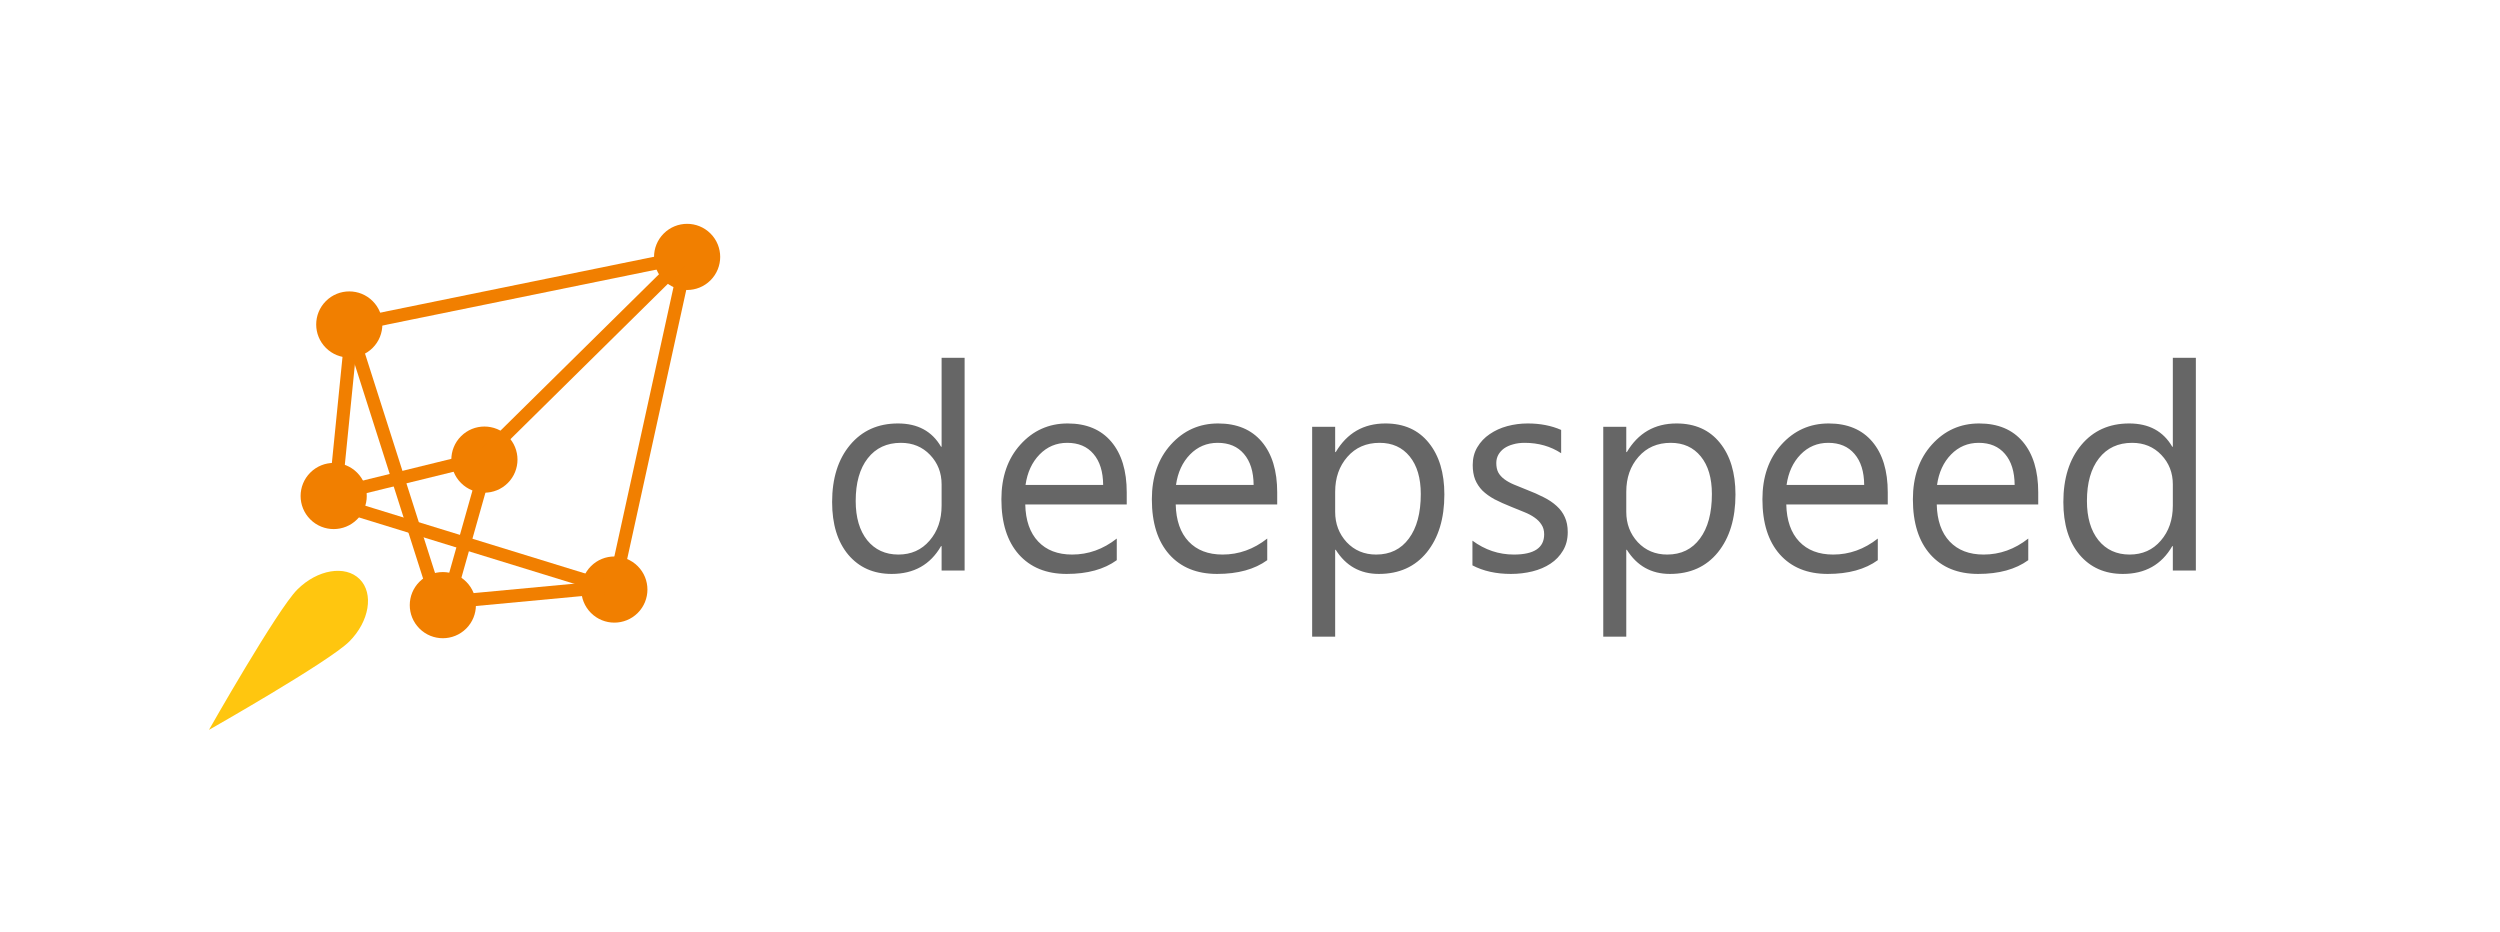 <svg width="287" height="107" viewBox="0 0 287 107" fill="none" xmlns="http://www.w3.org/2000/svg">
<path d="M110.738 65.5H108.096V62.696H108.031C106.807 64.823 104.916 65.887 102.359 65.887C100.286 65.887 98.626 65.151 97.38 63.679C96.145 62.197 95.527 60.183 95.527 57.637C95.527 54.908 96.215 52.722 97.59 51.079C98.965 49.435 100.796 48.613 103.084 48.613C105.351 48.613 107 49.505 108.031 51.288H108.096V41.072H110.738V65.5ZM108.096 58.04V55.606C108.096 54.274 107.655 53.147 106.774 52.223C105.894 51.299 104.776 50.837 103.423 50.837C101.812 50.837 100.544 51.428 99.62 52.609C98.696 53.791 98.234 55.424 98.234 57.508C98.234 59.409 98.675 60.913 99.556 62.02C100.447 63.115 101.64 63.663 103.133 63.663C104.604 63.663 105.797 63.131 106.71 62.068C107.634 61.004 108.096 59.662 108.096 58.04ZM129.349 57.911H117.699C117.742 59.748 118.236 61.166 119.182 62.165C120.127 63.164 121.427 63.663 123.081 63.663C124.939 63.663 126.647 63.051 128.205 61.826V64.308C126.755 65.36 124.837 65.887 122.453 65.887C120.122 65.887 118.29 65.14 116.958 63.647C115.626 62.143 114.96 60.032 114.96 57.315C114.96 54.747 115.685 52.658 117.135 51.046C118.596 49.424 120.406 48.613 122.565 48.613C124.725 48.613 126.395 49.312 127.577 50.708C128.758 52.105 129.349 54.044 129.349 56.525V57.911ZM126.642 55.671C126.631 54.145 126.261 52.959 125.53 52.11C124.811 51.261 123.806 50.837 122.517 50.837C121.271 50.837 120.213 51.283 119.343 52.174C118.473 53.066 117.936 54.231 117.731 55.671H126.642ZM146.623 57.911H134.973C135.016 59.748 135.51 61.166 136.455 62.165C137.4 63.164 138.7 63.663 140.354 63.663C142.213 63.663 143.921 63.051 145.479 61.826V64.308C144.028 65.36 142.111 65.887 139.726 65.887C137.395 65.887 135.563 65.14 134.231 63.647C132.899 62.143 132.233 60.032 132.233 57.315C132.233 54.747 132.958 52.658 134.409 51.046C135.87 49.424 137.68 48.613 139.839 48.613C141.998 48.613 143.668 49.312 144.85 50.708C146.032 52.105 146.623 54.044 146.623 56.525V57.911ZM143.916 55.671C143.905 54.145 143.534 52.959 142.804 52.11C142.084 51.261 141.08 50.837 139.791 50.837C138.544 50.837 137.486 51.283 136.616 52.174C135.746 53.066 135.209 54.231 135.005 55.671H143.916ZM153.342 63.115H153.277V73.089H150.635V49H153.277V51.9H153.342C154.642 49.709 156.543 48.613 159.046 48.613C161.173 48.613 162.833 49.355 164.025 50.837C165.217 52.309 165.813 54.285 165.813 56.767C165.813 59.527 165.142 61.74 163.799 63.405C162.457 65.06 160.62 65.887 158.289 65.887C156.151 65.887 154.502 64.963 153.342 63.115ZM153.277 56.46V58.765C153.277 60.129 153.718 61.289 154.599 62.245C155.49 63.19 156.618 63.663 157.982 63.663C159.583 63.663 160.834 63.051 161.737 61.826C162.65 60.602 163.106 58.899 163.106 56.718C163.106 54.881 162.682 53.442 161.833 52.4C160.985 51.358 159.835 50.837 158.385 50.837C156.849 50.837 155.614 51.374 154.679 52.448C153.745 53.512 153.277 54.849 153.277 56.46ZM169.036 64.904V62.068C170.476 63.131 172.06 63.663 173.79 63.663C176.11 63.663 177.27 62.89 177.27 61.343C177.27 60.902 177.168 60.532 176.964 60.231C176.771 59.919 176.502 59.645 176.158 59.409C175.825 59.173 175.428 58.963 174.966 58.781C174.515 58.587 174.026 58.389 173.5 58.185C172.769 57.895 172.125 57.605 171.566 57.315C171.018 57.014 170.556 56.681 170.18 56.315C169.815 55.94 169.536 55.515 169.342 55.042C169.16 54.57 169.068 54.017 169.068 53.383C169.068 52.609 169.246 51.927 169.6 51.336C169.955 50.735 170.427 50.235 171.018 49.838C171.609 49.43 172.28 49.123 173.032 48.919C173.795 48.715 174.579 48.613 175.385 48.613C176.813 48.613 178.092 48.86 179.22 49.355V52.029C178.006 51.234 176.609 50.837 175.03 50.837C174.536 50.837 174.09 50.896 173.693 51.014C173.295 51.122 172.952 51.277 172.662 51.481C172.382 51.685 172.162 51.933 172.001 52.223C171.851 52.502 171.775 52.813 171.775 53.157C171.775 53.587 171.851 53.947 172.001 54.237C172.162 54.527 172.393 54.785 172.694 55.01C172.995 55.236 173.36 55.44 173.79 55.623C174.219 55.805 174.708 56.004 175.256 56.219C175.986 56.498 176.642 56.788 177.222 57.089C177.802 57.379 178.296 57.712 178.704 58.088C179.112 58.453 179.424 58.877 179.639 59.361C179.864 59.844 179.977 60.419 179.977 61.085C179.977 61.901 179.794 62.61 179.429 63.212C179.075 63.813 178.597 64.313 177.995 64.71C177.394 65.108 176.701 65.403 175.917 65.597C175.132 65.79 174.311 65.887 173.451 65.887C171.754 65.887 170.282 65.559 169.036 64.904ZM186.761 63.115H186.696V73.089H184.054V49H186.696V51.9H186.761C188.061 49.709 189.962 48.613 192.465 48.613C194.592 48.613 196.251 49.355 197.444 50.837C198.636 52.309 199.232 54.285 199.232 56.767C199.232 59.527 198.561 61.74 197.218 63.405C195.875 65.06 194.039 65.887 191.708 65.887C189.57 65.887 187.921 64.963 186.761 63.115ZM186.696 56.46V58.765C186.696 60.129 187.137 61.289 188.018 62.245C188.909 63.19 190.037 63.663 191.401 63.663C193.002 63.663 194.253 63.051 195.156 61.826C196.069 60.602 196.525 58.899 196.525 56.718C196.525 54.881 196.101 53.442 195.252 52.4C194.404 51.358 193.254 50.837 191.804 50.837C190.268 50.837 189.033 51.374 188.098 52.448C187.164 53.512 186.696 54.849 186.696 56.46ZM216.715 57.911H205.065C205.108 59.748 205.603 61.166 206.548 62.165C207.493 63.164 208.793 63.663 210.447 63.663C212.306 63.663 214.014 63.051 215.571 61.826V64.308C214.121 65.36 212.204 65.887 209.819 65.887C207.488 65.887 205.656 65.14 204.324 63.647C202.992 62.143 202.326 60.032 202.326 57.315C202.326 54.747 203.051 52.658 204.501 51.046C205.962 49.424 207.772 48.613 209.932 48.613C212.091 48.613 213.761 49.312 214.943 50.708C216.125 52.105 216.715 54.044 216.715 56.525V57.911ZM214.008 55.671C213.998 54.145 213.627 52.959 212.896 52.11C212.177 51.261 211.172 50.837 209.883 50.837C208.637 50.837 207.579 51.283 206.709 52.174C205.839 53.066 205.302 54.231 205.098 55.671H214.008ZM233.989 57.911H222.339C222.382 59.748 222.876 61.166 223.821 62.165C224.767 63.164 226.066 63.663 227.721 63.663C229.579 63.663 231.287 63.051 232.845 61.826V64.308C231.395 65.36 229.477 65.887 227.092 65.887C224.761 65.887 222.93 65.14 221.598 63.647C220.266 62.143 219.6 60.032 219.6 57.315C219.6 54.747 220.325 52.658 221.775 51.046C223.236 49.424 225.046 48.613 227.205 48.613C229.364 48.613 231.035 49.312 232.216 50.708C233.398 52.105 233.989 54.044 233.989 56.525V57.911ZM231.282 55.671C231.271 54.145 230.9 52.959 230.17 52.11C229.45 51.261 228.446 50.837 227.157 50.837C225.911 50.837 224.853 51.283 223.982 52.174C223.112 53.066 222.575 54.231 222.371 55.671H231.282ZM252.084 65.5H249.441V62.696H249.377C248.152 64.823 246.262 65.887 243.705 65.887C241.632 65.887 239.972 65.151 238.726 63.679C237.491 62.197 236.873 60.183 236.873 57.637C236.873 54.908 237.561 52.722 238.936 51.079C240.311 49.435 242.142 48.613 244.43 48.613C246.697 48.613 248.346 49.505 249.377 51.288H249.441V41.072H252.084V65.5ZM249.441 58.04V55.606C249.441 54.274 249.001 53.147 248.12 52.223C247.239 51.299 246.122 50.837 244.769 50.837C243.157 50.837 241.89 51.428 240.966 52.609C240.042 53.791 239.58 55.424 239.58 57.508C239.58 59.409 240.021 60.913 240.901 62.02C241.793 63.115 242.985 63.663 244.479 63.663C245.95 63.663 247.143 63.131 248.056 62.068C248.979 61.004 249.441 59.662 249.441 58.04Z" fill="#666"/>
<path d="M34.13 67.681C36.437 65.374 39.643 64.84 41.291 66.487C42.938 68.135 42.404 71.341 40.097 73.647C37.79 75.954 23.987 83.791 23.987 83.791C23.987 83.791 31.824 69.987 34.13 67.681Z" fill="#FFC60F"/>
<path d="M37.412 39.936C38.895 41.419 41.3 41.419 42.782 39.936C44.265 38.453 44.265 36.049 42.782 34.566C41.3 33.083 38.895 33.083 37.412 34.566C35.929 36.049 35.929 38.453 37.412 39.936Z" fill="#F17F00"/>
<path d="M52.926 55.449C54.409 56.932 56.813 56.932 58.296 55.449C59.779 53.966 59.779 51.562 58.296 50.079C56.813 48.596 54.409 48.596 52.926 50.079C51.443 51.562 51.443 53.966 52.926 55.449Z" fill="#F17F00"/>
<path d="M76.196 32.179C77.679 33.662 80.083 33.662 81.566 32.179C83.049 30.696 83.049 28.292 81.566 26.809C80.083 25.326 77.679 25.326 76.196 26.809C74.713 28.292 74.713 30.696 76.196 32.179Z" fill="#F17F00"/>
<path d="M35.622 59.626C37.105 61.109 39.51 61.109 40.992 59.626C42.475 58.143 42.475 55.739 40.992 54.256C39.51 52.773 37.105 52.773 35.622 54.256C34.139 55.739 34.139 58.143 35.622 59.626Z" fill="#F17F00"/>
<path d="M67.843 70.366C69.326 71.849 71.73 71.849 73.213 70.366C74.696 68.883 74.696 66.479 73.213 64.996C71.73 63.513 69.326 63.513 67.843 64.996C66.36 66.479 66.36 68.883 67.843 70.366Z" fill="#F17F00"/>
<path d="M48.153 72.156C49.636 73.639 52.04 73.639 53.523 72.156C55.006 70.673 55.006 68.269 53.523 66.786C52.04 65.303 49.636 65.303 48.153 66.786C46.67 68.269 46.67 70.673 48.153 72.156Z" fill="#F17F00"/>
<path d="M39.947 37.413L78.809 29.479" stroke="#F17F00" stroke-width="1.5"/>
<path d="M70.364 68.126L78.882 29.333" stroke="#F17F00" stroke-width="1.5"/>
<path d="M40.492 36.797L38.465 57.015" stroke="#F17F00" stroke-width="1.5"/>
<path d="M38.129 56.805L56.029 52.413" stroke="#F17F00" stroke-width="1.5"/>
<path d="M56.148 52.309L51.178 69.908" stroke="#F17F00" stroke-width="1.5"/>
<path d="M50.768 69.178L70.819 67.3" stroke="#F17F00" stroke-width="1.5"/>
<path d="M50.404 69.699L39.976 37.013" stroke="#F17F00" stroke-width="1.5"/>
<path d="M70.668 67.696L38.087 57.657" stroke="#F17F00" stroke-width="1.5"/>
<path d="M55.322 52.594L78.871 29.359" stroke="#F17F00" stroke-width="1.5"/>
</svg>

